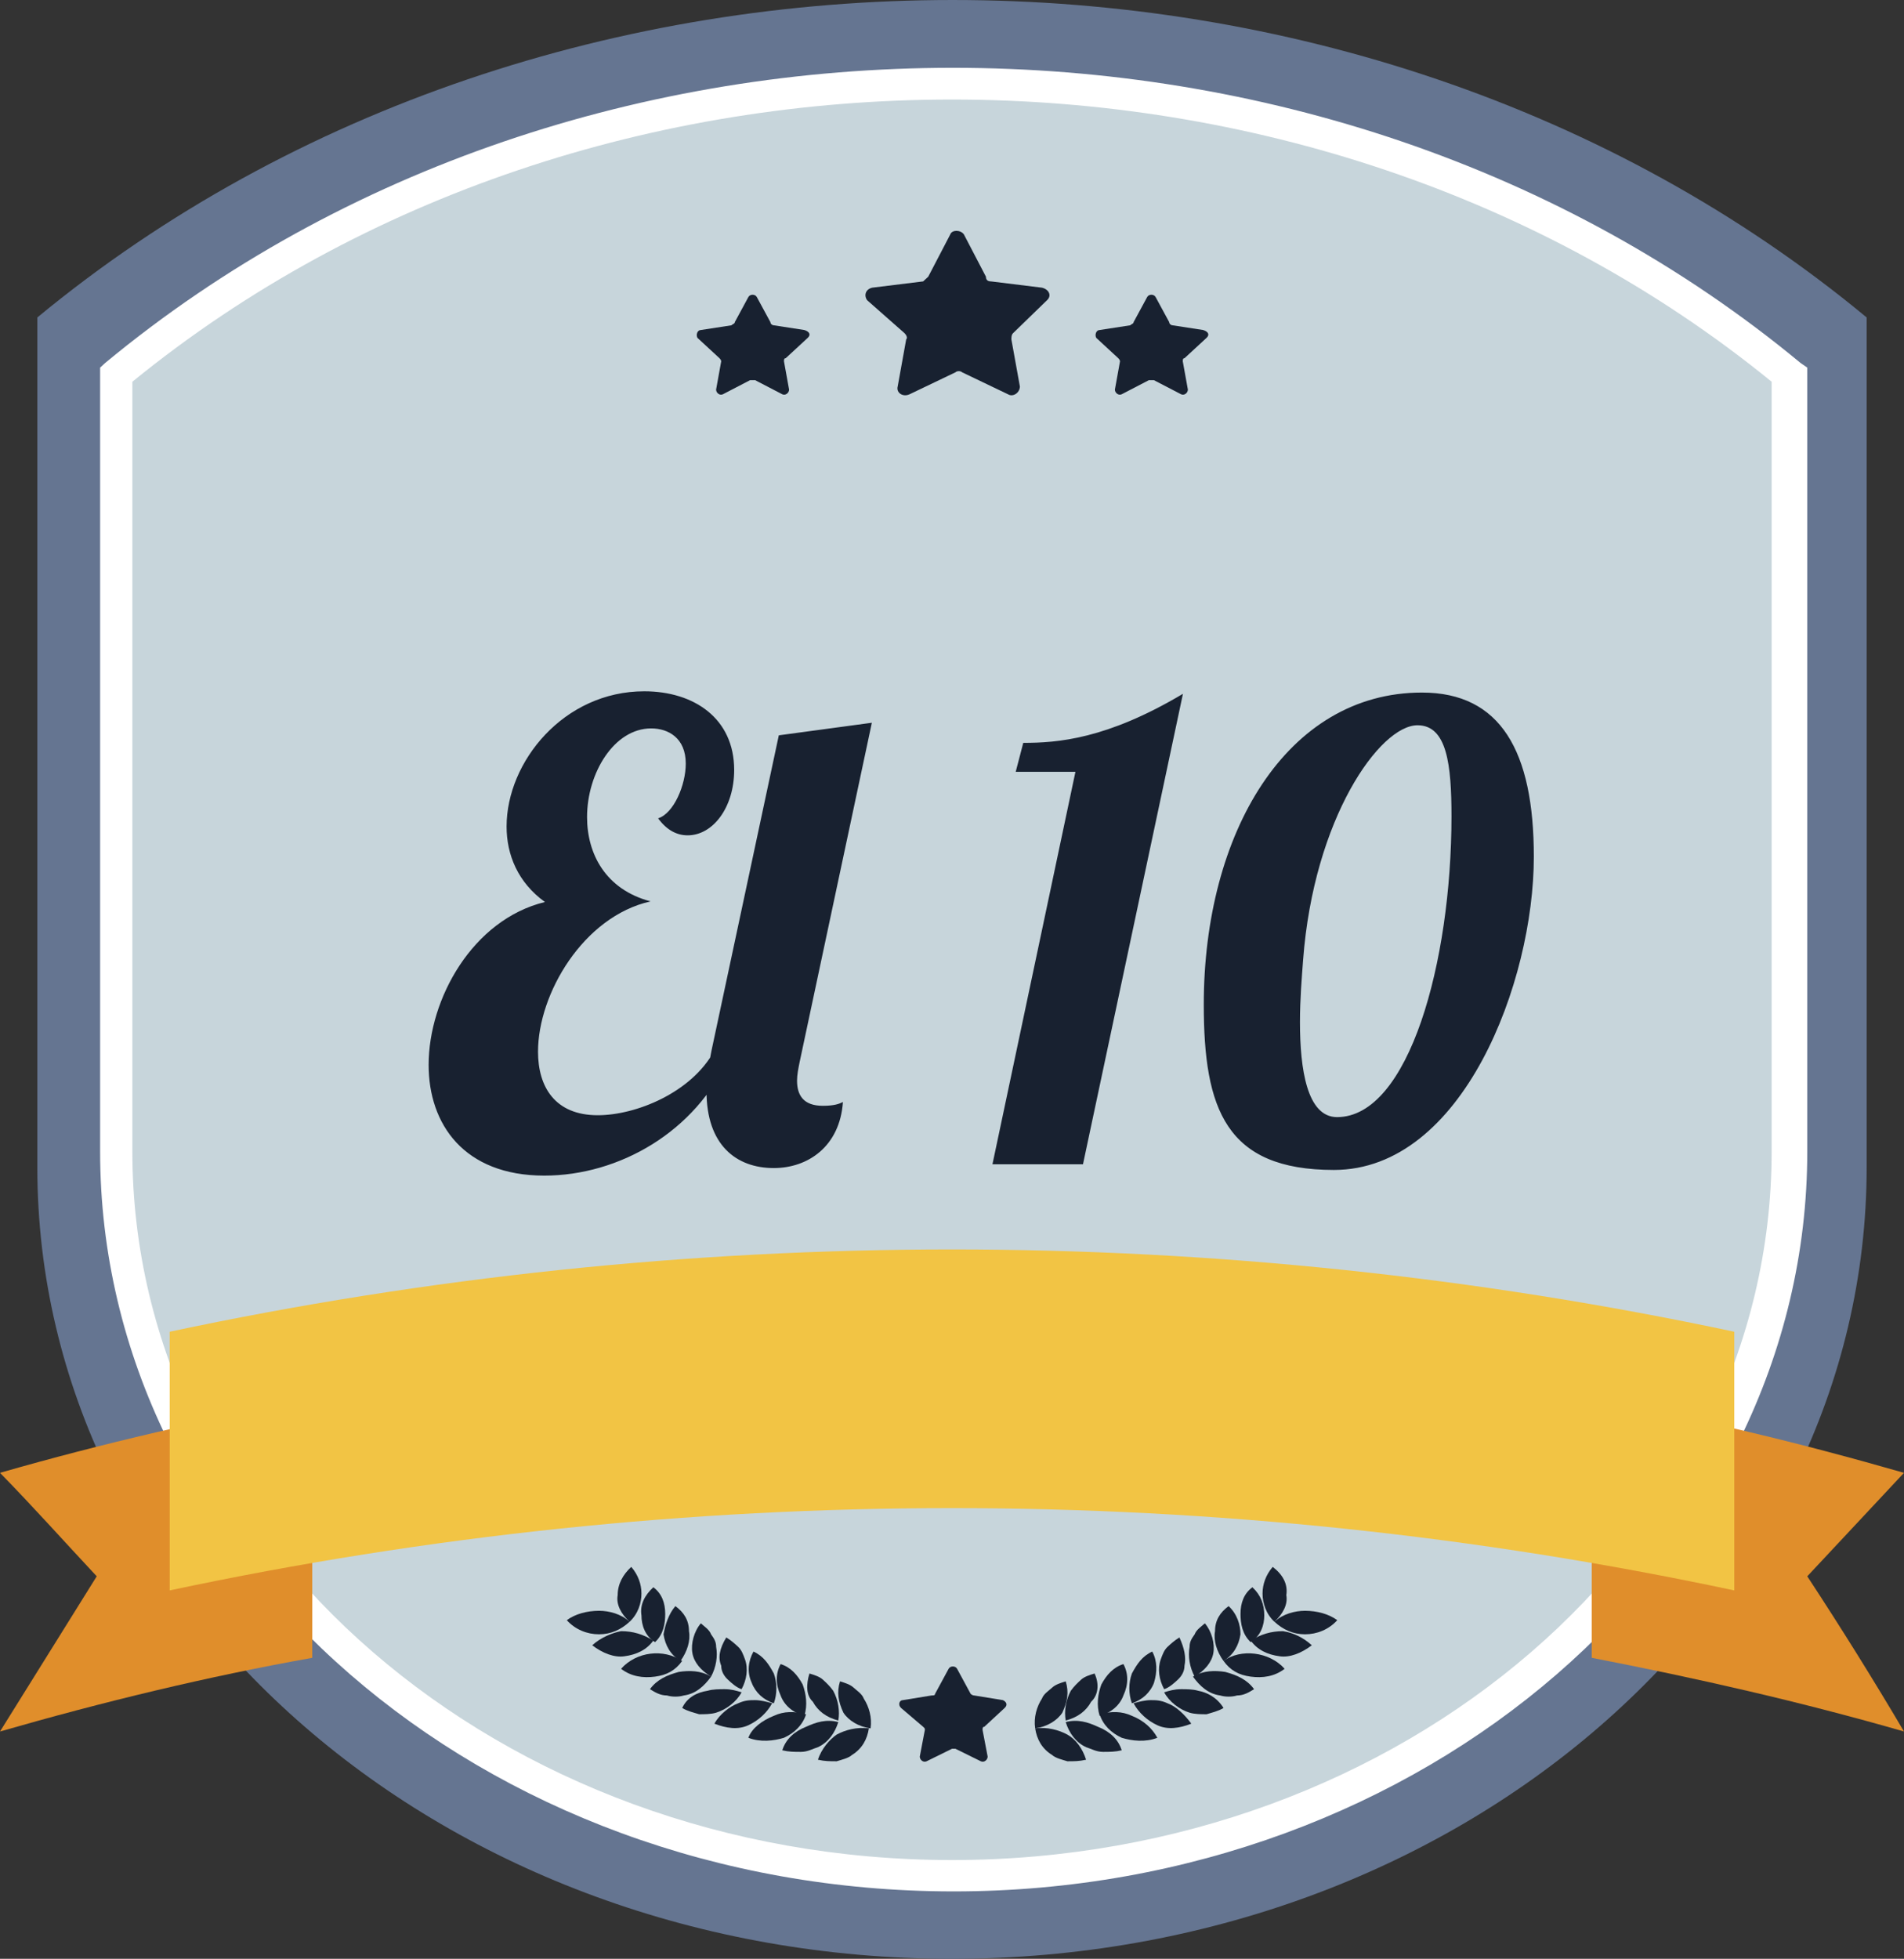 <svg width="106" height="109" viewBox="0 0 106 109" fill="none" xmlns="http://www.w3.org/2000/svg">
<rect x="0" y="0" width="106" height="109" fill="#333333" stroke="none"/>
<path d="M2.078 17.665V64.946C2.078 89.285 24.846 109 53 109C81.153 109 103.921 89.285 103.921 64.946V17.665C75.484 -5.888 30.609 -5.888 2.078 17.665Z" fill="#657591"/>
<path d="M6.329 20.718V64.074C6.329 86.406 27.208 104.464 52.999 104.464C78.791 104.464 99.67 86.406 99.67 64.074V20.718C73.595 -0.829 32.404 -0.829 6.329 20.718Z" fill="#C7D5DB"/>
<path d="M100.237 20.195C73.785 -1.701 32.31 -1.701 5.858 20.195L5.574 20.457V64.074C5.574 86.755 26.831 105.249 53.095 105.249C79.264 105.249 100.615 86.755 100.615 64.074V20.457L100.237 20.195ZM98.631 64.074C98.631 85.796 78.13 103.504 53 103.504C27.87 103.504 7.369 85.796 7.369 64.074V21.242C33.066 0.305 72.934 0.305 98.631 21.242V64.074Z" fill="white"/>
<path d="M106 96.351C100.238 94.693 94.475 93.385 88.617 92.251C88.617 87.453 88.617 82.655 88.617 77.857C94.475 78.904 100.238 80.299 106 81.957C104.205 83.876 102.41 85.795 100.615 87.715C102.505 90.593 104.3 93.472 106 96.351Z" fill="#E08E2B"/>
<path d="M0 81.957C5.763 80.299 11.526 78.991 17.383 77.857C17.383 82.655 17.383 87.453 17.383 92.251C11.526 93.297 5.763 94.693 0 96.351C1.795 93.472 3.59 90.593 5.385 87.715C3.59 85.795 1.795 83.789 0 81.957Z" fill="#E08E2B"/>
<path d="M96.552 88.5C67.832 82.394 38.167 82.394 9.447 88.5C9.447 83.702 9.447 78.904 9.447 74.106C38.167 68 67.832 68 96.552 74.106C96.552 78.904 96.552 83.702 96.552 88.5Z" fill="#F2C444"/>
<path d="M39.753 58.488C38.493 60.798 35.413 62.058 33.278 62.058C30.898 62.058 29.953 60.483 29.953 58.523C29.953 55.303 32.473 50.998 36.218 50.158C33.698 49.493 32.683 47.498 32.683 45.468C32.683 43.018 34.188 40.533 36.253 40.533C37.198 40.533 38.178 41.058 38.178 42.493C38.178 43.683 37.513 45.258 36.638 45.538C37.128 46.203 37.688 46.483 38.283 46.483C39.683 46.483 40.873 44.943 40.873 42.843C40.873 39.973 38.633 38.468 35.868 38.468C31.388 38.468 28.203 42.388 28.203 45.993C28.203 47.568 28.833 49.108 30.338 50.193C26.313 51.173 23.863 55.583 23.863 59.258C23.863 62.548 25.823 65.418 30.303 65.418C34.468 65.418 38.738 62.968 40.558 58.838L39.753 58.488ZM48.538 40.218L43.358 40.918L39.613 58.453C39.438 59.293 39.333 60.063 39.333 60.728C39.333 63.703 40.978 64.998 43.078 64.998C44.968 64.998 46.753 63.808 46.928 61.323C46.718 61.428 46.438 61.533 45.808 61.533C44.723 61.533 44.373 60.938 44.373 60.133C44.373 59.818 44.443 59.468 44.513 59.118L48.538 40.218ZM65.857 38.608C61.622 41.128 58.892 41.338 56.967 41.338L56.547 42.948H59.872L55.252 64.788H60.292L65.857 38.608ZM79.162 38.538C71.637 38.538 67.017 46.343 67.017 55.898C67.017 61.708 68.242 65.103 74.262 65.103C81.437 65.103 85.392 54.638 85.392 47.673C85.392 41.793 83.537 38.538 79.162 38.538ZM72.547 53.413C73.142 45.538 76.817 40.358 78.917 40.358C80.562 40.358 80.807 42.563 80.807 45.433C80.807 53.553 78.427 62.163 74.437 62.163C72.757 62.163 72.372 59.468 72.372 56.878C72.372 55.583 72.477 54.358 72.547 53.413Z" fill="#182130"/>
<path d="M58.29 16.706C58.574 16.444 58.385 16.095 58.007 16.008L55.173 15.659C54.984 15.659 54.889 15.572 54.889 15.397L53.661 13.042C53.472 12.78 53 12.78 52.905 13.042L51.677 15.397C51.583 15.485 51.488 15.572 51.394 15.659L48.559 16.008C48.182 16.095 48.087 16.444 48.276 16.706L50.355 18.538C50.449 18.625 50.544 18.799 50.449 18.887L49.977 21.504C49.882 21.853 50.26 22.114 50.638 21.94L53.189 20.719C53.283 20.631 53.472 20.631 53.567 20.719L56.117 21.94C56.401 22.114 56.779 21.853 56.779 21.504L56.306 18.887C56.306 18.799 56.306 18.625 56.401 18.538L58.29 16.706Z" fill="#182130"/>
<path d="M67.171 18.8C67.36 18.625 67.266 18.451 66.982 18.364L65.282 18.102C65.187 18.102 65.093 18.015 65.093 17.927L64.337 16.532C64.242 16.357 63.959 16.357 63.864 16.532L63.109 17.927C63.109 18.015 63.014 18.015 62.92 18.102L61.219 18.364C61.03 18.364 60.936 18.625 61.03 18.8L62.258 19.934C62.353 20.021 62.353 20.108 62.353 20.108L62.069 21.679C62.069 21.853 62.258 22.027 62.447 21.94L63.959 21.155C64.053 21.155 64.148 21.155 64.242 21.155L65.754 21.94C65.943 22.027 66.132 21.853 66.132 21.679L65.848 20.108C65.848 20.021 65.848 19.934 65.943 19.934L67.171 18.8Z" fill="#182130"/>
<path d="M44.969 18.8C45.158 18.625 45.063 18.451 44.78 18.364L43.079 18.102C42.985 18.102 42.891 18.015 42.891 17.927L42.135 16.532C42.04 16.357 41.757 16.357 41.662 16.532L40.907 17.927C40.907 18.015 40.812 18.015 40.718 18.102L39.017 18.364C38.828 18.364 38.734 18.625 38.828 18.8L40.056 19.934C40.151 20.021 40.151 20.108 40.151 20.108L39.867 21.679C39.867 21.853 40.056 22.027 40.245 21.94L41.757 21.155C41.851 21.155 41.946 21.155 42.04 21.155L43.552 21.94C43.741 22.027 43.93 21.853 43.93 21.679L43.646 20.108C43.646 20.021 43.646 19.934 43.741 19.934L44.969 18.8Z" fill="#182130"/>
<path d="M59.331 93.56C59.047 93.647 58.764 93.734 58.575 93.909C58.386 94.083 58.102 94.257 58.008 94.519C57.724 94.955 57.536 95.566 57.63 96.177C58.291 96.089 58.858 95.74 59.142 95.304C59.425 94.694 59.52 94.17 59.331 93.56Z" fill="#182130"/>
<path d="M60.464 97.921C60.086 98.008 59.803 98.008 59.425 98.008C59.142 97.921 58.764 97.834 58.575 97.659C58.008 97.311 57.724 96.787 57.63 96.177C58.291 96.089 58.953 96.264 59.425 96.525C59.897 96.787 60.275 97.311 60.464 97.921Z" fill="#182130"/>
<path d="M60.937 93.123C60.654 93.21 60.37 93.297 60.182 93.472C59.993 93.647 59.804 93.821 59.615 94.083C59.331 94.606 59.237 95.217 59.331 95.74C59.993 95.566 60.465 95.217 60.748 94.693C61.126 94.344 61.221 93.734 60.937 93.123Z" fill="#182130"/>
<path d="M62.449 97.398C62.071 97.485 61.787 97.485 61.41 97.485C61.032 97.485 60.748 97.311 60.465 97.223C59.898 96.962 59.52 96.438 59.331 95.828C59.992 95.653 60.559 95.828 61.126 96.089C61.787 96.351 62.26 96.787 62.449 97.398Z" fill="#182130"/>
<path d="M62.543 92.6C61.976 92.775 61.598 93.211 61.315 93.734C61.126 94.258 61.031 94.868 61.22 95.479C61.882 95.304 62.354 94.868 62.543 94.345C62.826 93.734 62.826 93.124 62.543 92.6Z" fill="#182130"/>
<path d="M64.432 96.7C63.77 96.962 63.015 96.875 62.448 96.7C61.881 96.438 61.409 96.002 61.22 95.392C61.881 95.217 62.448 95.217 63.015 95.479C63.676 95.741 64.148 96.177 64.432 96.7Z" fill="#182130"/>
<path d="M64.148 91.902C63.582 92.164 63.298 92.6 63.015 93.123C62.826 93.647 62.826 94.257 63.015 94.781C63.298 94.693 63.582 94.519 63.77 94.344C63.959 94.17 64.148 93.908 64.243 93.647C64.432 93.036 64.432 92.425 64.148 91.902Z" fill="#182130"/>
<path d="M66.322 95.915C65.66 96.177 64.999 96.264 64.432 96.002C63.865 95.74 63.393 95.304 63.109 94.781C63.393 94.694 63.771 94.606 64.054 94.606C64.338 94.606 64.621 94.606 64.999 94.781C65.471 94.955 65.944 95.392 66.322 95.915Z" fill="#182130"/>
<path d="M65.661 91.117C65.377 91.292 65.189 91.466 65 91.641C64.811 91.815 64.716 92.077 64.622 92.338C64.433 92.862 64.527 93.472 64.811 93.996C65.094 93.909 65.377 93.647 65.567 93.472C65.755 93.298 65.944 93.036 65.944 92.687C66.039 92.251 65.944 91.728 65.661 91.117Z" fill="#182130"/>
<path d="M68.117 95.042C67.834 95.217 67.456 95.304 67.172 95.391C66.889 95.391 66.511 95.391 66.228 95.304C65.661 95.13 65.094 94.694 64.811 94.17C65.094 94.083 65.377 93.996 65.755 93.996C66.039 93.996 66.417 93.996 66.7 94.083C67.172 94.17 67.739 94.432 68.117 95.042Z" fill="#182130"/>
<path d="M67.077 90.332C66.888 90.507 66.605 90.681 66.51 90.943C66.321 91.204 66.227 91.379 66.227 91.641C66.132 92.164 66.227 92.775 66.51 93.298C67.077 92.949 67.455 92.513 67.549 91.99C67.644 91.466 67.455 90.768 67.077 90.332Z" fill="#182130"/>
<path d="M69.817 93.996C69.534 94.17 69.25 94.345 68.872 94.345C68.589 94.432 68.211 94.432 67.928 94.345C67.266 94.257 66.794 93.821 66.416 93.298C66.983 92.949 67.644 92.949 68.211 93.036C68.872 93.211 69.439 93.472 69.817 93.996Z" fill="#182130"/>
<path d="M68.399 89.373C67.927 89.722 67.643 90.158 67.643 90.768C67.549 91.292 67.738 91.902 68.116 92.426C68.682 92.077 68.966 91.553 69.06 90.943C69.06 90.419 68.871 89.809 68.399 89.373Z" fill="#182130"/>
<path d="M71.518 92.862C70.951 93.298 70.29 93.385 69.629 93.298C68.968 93.211 68.495 92.949 68.117 92.425C69.062 91.728 70.668 91.902 71.518 92.862Z" fill="#182130"/>
<path d="M69.724 88.325C69.251 88.674 69.062 89.198 69.062 89.808C69.062 90.332 69.157 90.942 69.629 91.378C70.196 91.029 70.385 90.419 70.385 89.895C70.385 89.285 70.196 88.761 69.724 88.325Z" fill="#182130"/>
<path d="M73.03 91.553C72.463 91.989 71.802 92.251 71.235 92.164C70.574 92.077 70.007 91.815 69.629 91.291C70.196 90.942 70.763 90.768 71.424 90.768C71.991 90.855 72.558 91.117 73.03 91.553Z" fill="#182130"/>
<path d="M70.856 87.191C70.478 87.628 70.289 88.151 70.289 88.674C70.289 89.198 70.478 89.808 70.95 90.245C71.423 89.808 71.706 89.285 71.612 88.762C71.706 88.151 71.423 87.628 70.856 87.191Z" fill="#182130"/>
<path d="M74.448 90.157C73.975 90.681 73.314 90.942 72.653 90.942C71.991 90.942 71.424 90.681 70.952 90.244C71.424 89.808 72.086 89.634 72.653 89.634C73.314 89.634 73.975 89.808 74.448 90.157Z" fill="#182130"/>
<path d="M46.765 93.56C47.049 93.647 47.332 93.734 47.521 93.909C47.71 94.083 47.993 94.257 48.088 94.519C48.371 94.955 48.56 95.566 48.466 96.177C47.804 96.089 47.238 95.74 46.954 95.304C46.671 94.694 46.576 94.17 46.765 93.56Z" fill="#182130"/>
<path d="M45.538 97.921C45.916 98.008 46.199 98.008 46.577 98.008C46.861 97.921 47.239 97.834 47.428 97.659C47.994 97.311 48.278 96.787 48.372 96.177C47.711 96.089 47.05 96.264 46.577 96.525C46.199 96.787 45.727 97.311 45.538 97.921Z" fill="#182130"/>
<path d="M45.064 93.123C45.347 93.21 45.63 93.297 45.819 93.472C46.008 93.647 46.197 93.821 46.386 94.083C46.67 94.606 46.764 95.217 46.67 95.74C46.008 95.566 45.536 95.217 45.252 94.693C44.875 94.344 44.875 93.734 45.064 93.123Z" fill="#182130"/>
<path d="M43.552 97.398C43.93 97.485 44.213 97.485 44.591 97.485C44.969 97.485 45.252 97.311 45.536 97.223C46.103 96.962 46.48 96.438 46.669 95.828C46.008 95.653 45.441 95.828 44.874 96.089C44.213 96.351 43.741 96.787 43.552 97.398Z" fill="#182130"/>
<path d="M43.459 92.6C44.026 92.775 44.403 93.211 44.687 93.734C44.876 94.258 44.97 94.868 44.781 95.479C44.12 95.304 43.648 94.868 43.459 94.345C43.175 93.734 43.175 93.124 43.459 92.6Z" fill="#182130"/>
<path d="M41.663 96.7C42.324 96.962 43.08 96.875 43.647 96.7C44.214 96.438 44.686 96.002 44.875 95.392C44.214 95.217 43.647 95.217 43.08 95.479C42.419 95.741 41.852 96.177 41.663 96.7Z" fill="#182130"/>
<path d="M41.947 91.902C42.514 92.164 42.797 92.6 43.081 93.123C43.27 93.647 43.27 94.257 43.081 94.781C42.797 94.693 42.514 94.519 42.325 94.344C42.136 94.17 41.947 93.908 41.853 93.647C41.569 93.036 41.664 92.425 41.947 91.902Z" fill="#182130"/>
<path d="M39.773 95.915C40.435 96.177 41.096 96.264 41.663 96.002C42.23 95.74 42.702 95.304 42.986 94.781C42.702 94.694 42.324 94.606 42.041 94.606C41.757 94.606 41.474 94.606 41.096 94.781C40.624 94.955 40.057 95.392 39.773 95.915Z" fill="#182130"/>
<path d="M40.435 91.117C40.719 91.292 40.908 91.466 41.097 91.641C41.286 91.815 41.38 92.077 41.475 92.338C41.664 92.862 41.569 93.472 41.286 93.996C41.002 93.909 40.719 93.647 40.53 93.472C40.341 93.298 40.152 93.036 40.152 92.687C39.963 92.251 40.058 91.728 40.435 91.117Z" fill="#182130"/>
<path d="M37.98 95.042C38.263 95.217 38.641 95.304 38.924 95.391C39.208 95.391 39.586 95.391 39.869 95.304C40.436 95.13 41.003 94.694 41.286 94.17C41.003 94.083 40.719 93.996 40.341 93.996C40.058 93.996 39.68 93.996 39.397 94.083C38.83 94.17 38.263 94.432 37.98 95.042Z" fill="#182130"/>
<path d="M39.019 90.332C39.208 90.507 39.491 90.681 39.586 90.943C39.775 91.204 39.869 91.379 39.869 91.641C39.964 92.164 39.869 92.775 39.586 93.298C39.019 92.949 38.641 92.513 38.547 91.99C38.452 91.466 38.641 90.768 39.019 90.332Z" fill="#182130"/>
<path d="M36.185 93.996C36.468 94.17 36.751 94.345 37.129 94.345C37.413 94.432 37.791 94.432 38.074 94.345C38.735 94.257 39.208 93.821 39.586 93.298C39.019 92.949 38.358 92.949 37.791 93.036C37.129 93.211 36.562 93.472 36.185 93.996Z" fill="#182130"/>
<path d="M37.601 89.373C38.073 89.722 38.357 90.158 38.357 90.768C38.451 91.292 38.262 91.902 37.884 92.426C37.317 92.077 37.034 91.553 36.94 90.943C37.034 90.419 37.223 89.809 37.601 89.373Z" fill="#182130"/>
<path d="M34.577 92.862C35.144 93.298 35.805 93.385 36.467 93.298C37.128 93.211 37.6 92.949 37.978 92.425C36.939 91.728 35.427 91.902 34.577 92.862Z" fill="#182130"/>
<path d="M36.373 88.325C36.845 88.674 37.034 89.198 37.034 89.808C37.034 90.332 36.94 90.942 36.467 91.378C35.9 91.029 35.712 90.419 35.712 89.895C35.617 89.285 35.9 88.761 36.373 88.325Z" fill="#182130"/>
<path d="M32.972 91.553C33.538 91.989 34.2 92.251 34.767 92.164C35.428 92.077 35.995 91.815 36.373 91.291C35.806 90.942 35.239 90.768 34.578 90.768C34.105 90.855 33.444 91.117 32.972 91.553Z" fill="#182130"/>
<path d="M35.144 87.191C35.522 87.628 35.711 88.151 35.711 88.674C35.711 89.198 35.522 89.808 35.05 90.245C34.577 89.808 34.294 89.285 34.388 88.762C34.388 88.151 34.672 87.628 35.144 87.191Z" fill="#182130"/>
<path d="M31.555 90.157C32.027 90.681 32.688 90.942 33.35 90.942C34.011 90.942 34.578 90.681 35.05 90.244C34.578 89.808 33.916 89.634 33.35 89.634C32.688 89.634 32.027 89.808 31.555 90.157Z" fill="#182130"/>
<path d="M55.929 95.043C56.118 94.868 56.024 94.694 55.835 94.606L54.229 94.345C54.134 94.345 54.04 94.258 54.04 94.258L53.284 92.862C53.19 92.687 52.906 92.687 52.812 92.862L52.056 94.258C52.056 94.345 51.962 94.345 51.867 94.345L50.261 94.606C50.072 94.606 49.977 94.868 50.166 95.043L51.395 96.09C51.489 96.177 51.489 96.177 51.489 96.264L51.206 97.747C51.206 97.921 51.395 98.096 51.584 98.009L53.001 97.311C53.095 97.311 53.19 97.311 53.19 97.311L54.607 98.009C54.796 98.096 54.985 97.921 54.985 97.747L54.701 96.264C54.701 96.177 54.701 96.09 54.796 96.09L55.929 95.043Z" fill="#182130"/>
</svg>